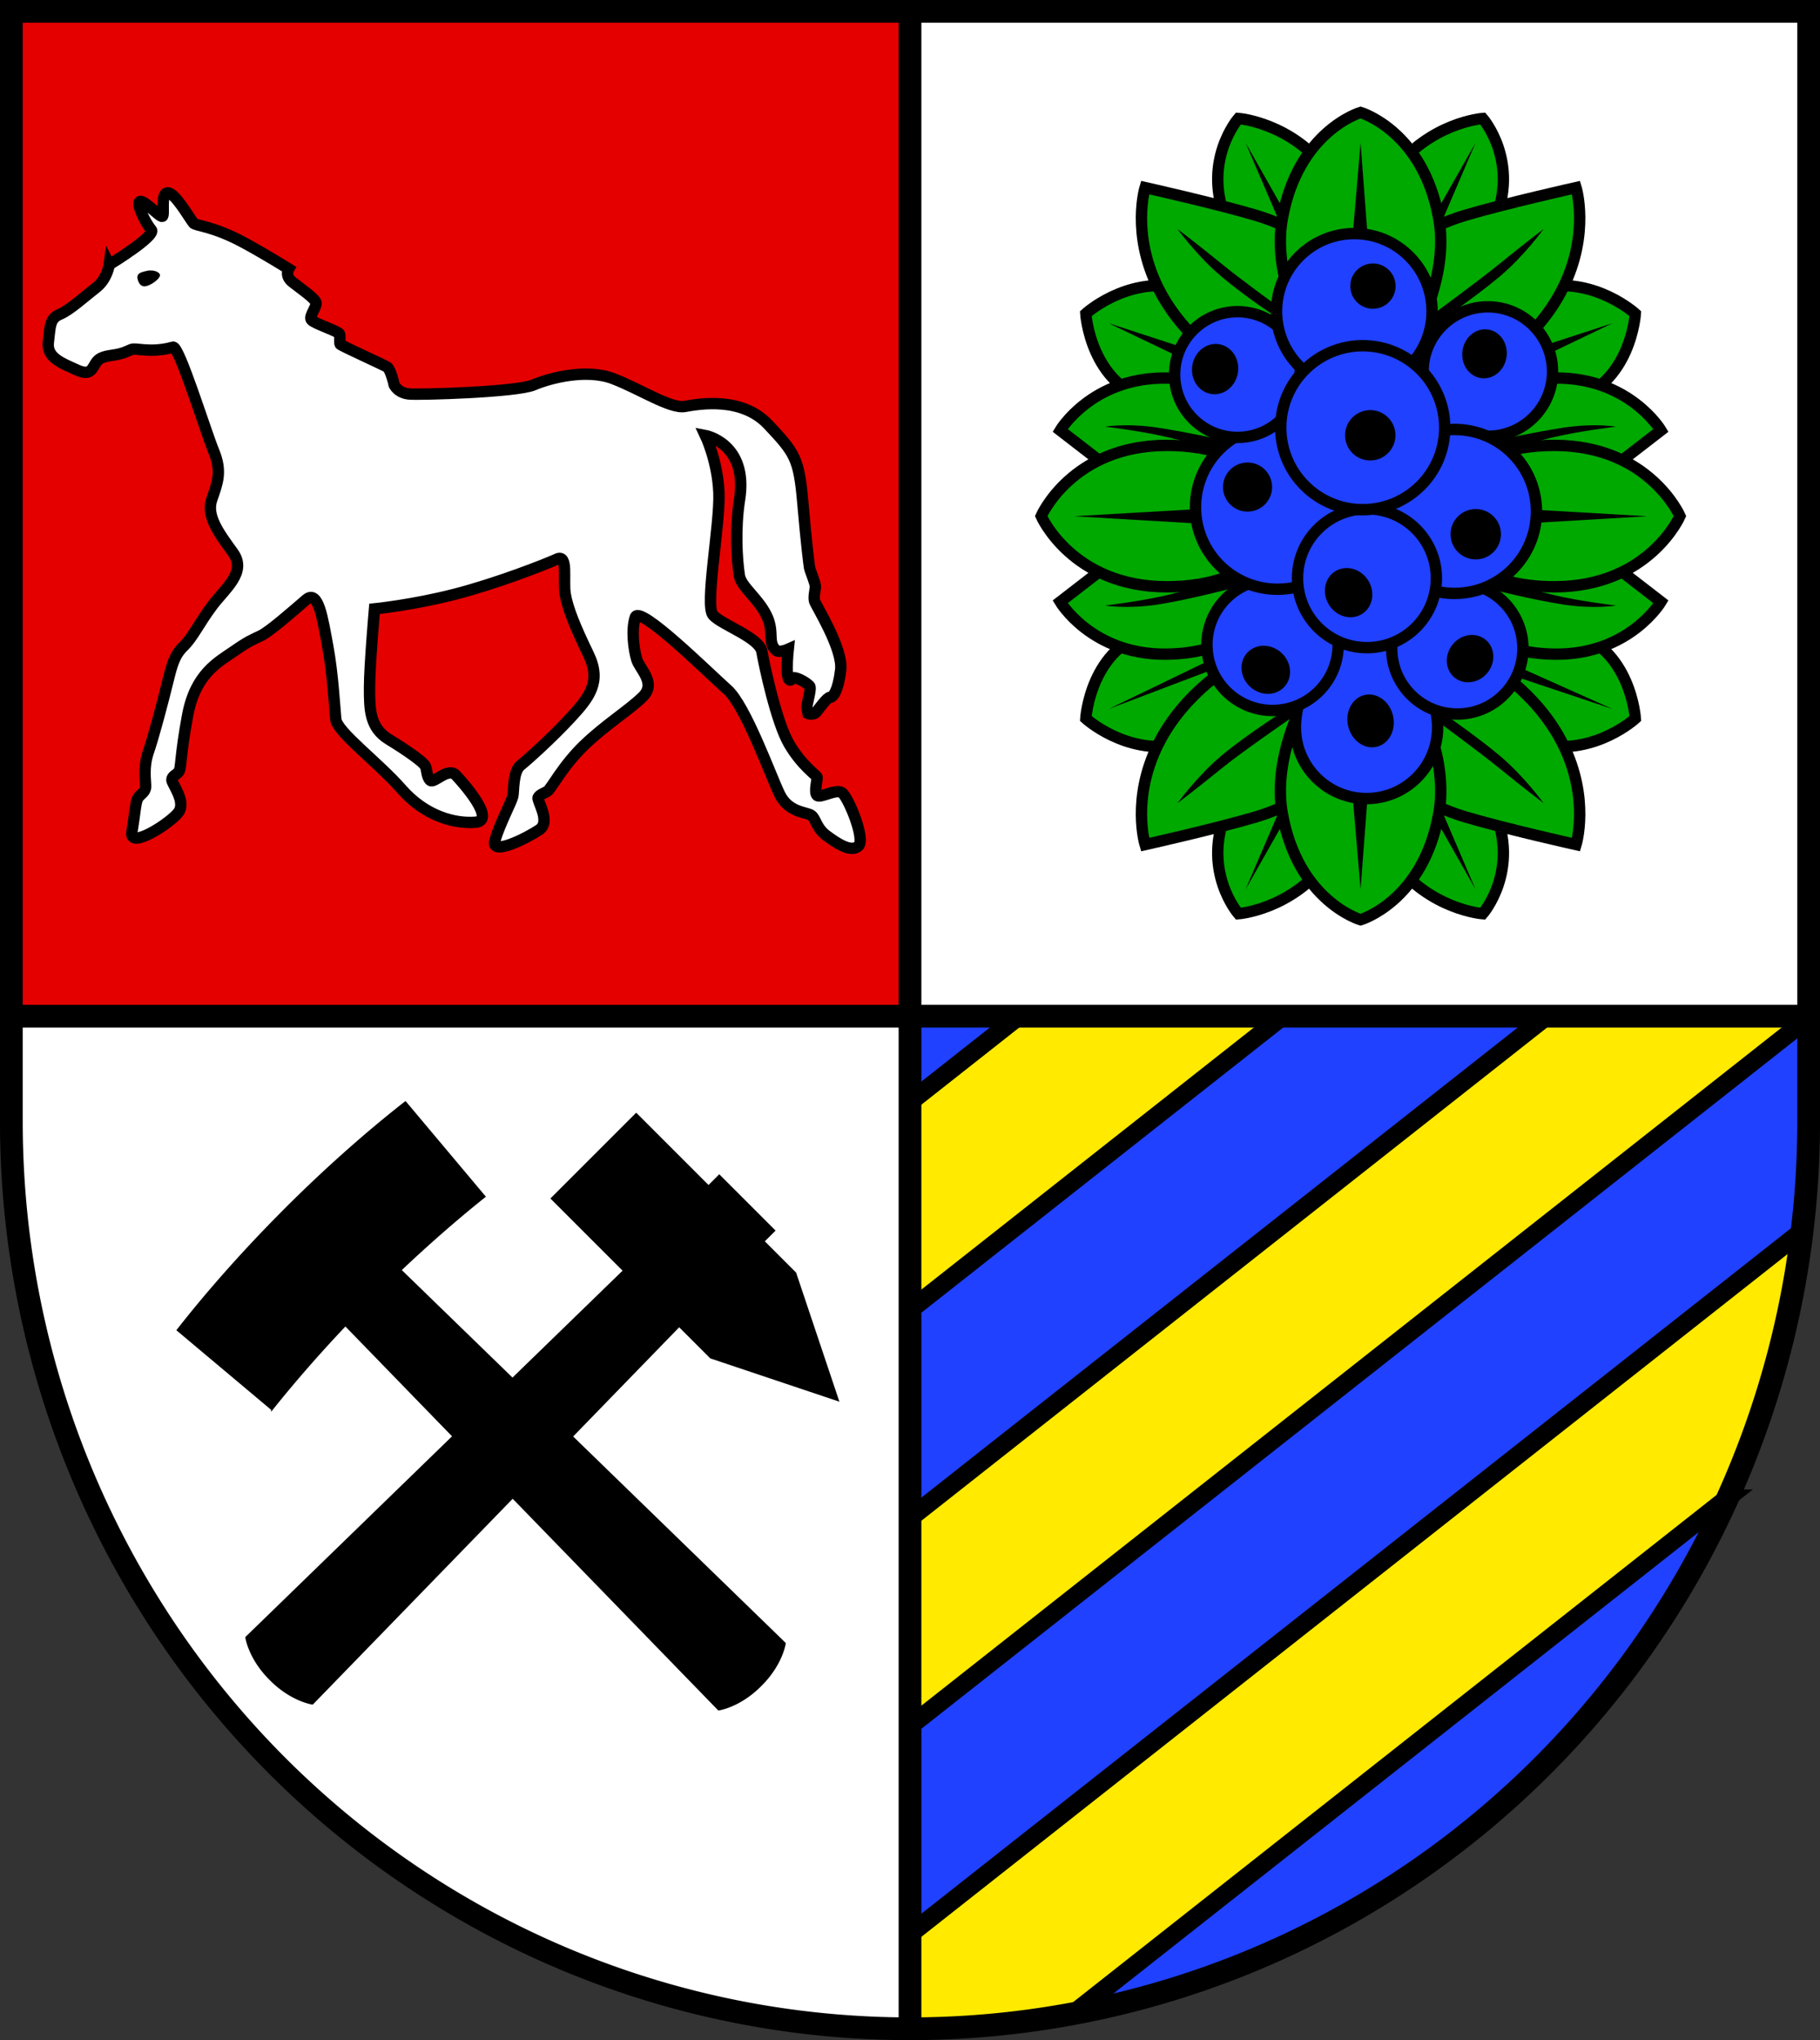 <?xml version="1.0" encoding="UTF-8" standalone="no"?>
<!-- Created with Inkscape (http://www.inkscape.org/) -->

<svg
   width="120.087mm"
   height="134.601mm"
   viewBox="0 0 120.087 134.601"
   version="1.1"
   id="svg5"
   inkscape:version="1.2.2 (732a01da63, 2022-12-09)"
   sodipodi:docname="DEU Grethem COA.svg"
   xmlns:inkscape="http://www.inkscape.org/namespaces/inkscape"
   xmlns:sodipodi="http://sodipodi.sourceforge.net/DTD/sodipodi-0.dtd"
   xmlns="http://www.w3.org/2000/svg"
   xmlns:svg="http://www.w3.org/2000/svg">
  <rect x="0" y="0" width="120.087" height="134.601" fill="#333333" stroke="none"/>
  <sodipodi:namedview
     id="namedview7"
     pagecolor="#9e9e9e"
     bordercolor="#666666"
     borderopacity="1.0"
     inkscape:showpageshadow="2"
     inkscape:pageopacity="0"
     inkscape:pagecheckerboard="0"
     inkscape:deskcolor="#8c8c8c"
     inkscape:document-units="mm"
     showgrid="false"
     inkscape:zoom="1.0521888"
     inkscape:cx="227.62076"
     inkscape:cy="255.18235"
     inkscape:current-layer="layer1" />
  <defs
     id="defs2" />
  <g
     inkscape:label="Ebene 1"
     inkscape:groupmode="layer"
     id="layer1"
     transform="translate(-515.079,-91.267)">
    <g
       id="g5423"
       transform="translate(466.547,26.611)">
      <path
         id="path2604"
         style="fill:#ffffff;fill-opacity:1;stroke:none;stroke-width:1.5;stroke-dasharray:none"
         d="m 49.282,65.406 v 73.258 a 59.294,59.844 0 0 0 59.294,59.844 59.294,59.844 0 0 0 59.294,-59.843 59.294,59.844 0 0 0 0,-5.2e-4 V 65.406 Z" />
      <path
         id="rect2923"
         style="fill:#e50000;fill-opacity:1;stroke:none;stroke-width:1.2;stroke-dasharray:none"
         d="M 49.282,65.406 V 131.702 H 108.576 V 65.406 Z" />
      <path
         id="rect2814"
         style="fill:#2041ff;fill-opacity:1;stroke:none;stroke-width:1.2;stroke-dasharray:none"
         d="m 108.576,131.702 v 66.806 a 59.294,59.844 0 0 0 59.294,-59.843 59.294,59.844 0 0 0 0,-5.2e-4 v -6.962 z" />
      <path
         id="rect2725"
         style="fill:#ffea00;fill-opacity:1;stroke:#000000;stroke-width:1.2;stroke-dasharray:none"
         d="m 9.394,175.096 -9.153,-9e-5 -8.496,10.78 31.327,1.9e-4 z m 27.354,21.559 -53.5,-5e-5 -8.496,10.78 75.497,-2.6e-4 0.068,-0.086 z m 4.39,21.56 -74.882,3.2e-4 -3.861,4.899 a 59.294,59.844 38.244 0 0 9.157,5.881 l 54.817,3.4e-4 a 59.294,59.844 38.244 0 0 14.769,-10.78 z"
         transform="rotate(-38.244)" />
      <path
         id="path2980"
         style="fill:none;fill-opacity:1;stroke:#000000;stroke-width:1.5;stroke-dasharray:none"
         d="m 49.282,65.406 v 73.258 a 59.294,59.844 0 0 0 59.294,59.844 59.294,59.844 0 0 0 59.294,-59.843 59.294,59.844 0 0 0 0,-5.2e-4 V 65.406 Z" />
      <path
         style="fill:none;fill-opacity:1;stroke:#000000;stroke-width:1.5;stroke-dasharray:none"
         d="m 108.576,65.406 4e-5,133.101"
         id="path2982" />
      <path
         style="fill:none;fill-opacity:1;stroke:#000000;stroke-width:1.5;stroke-dasharray:none"
         d="M 49.282,131.702 H 167.869"
         id="path2984" />
      <g
         id="g2068"
         transform="translate(-176.707,-14.382)">
        <g
           id="g1703"
           inkscape:transform-center-x="32.720339"
           inkscape:transform-center-y="13.71063"
           transform="matrix(1,0,0,-1,0,226.178)">
          <g
             id="g1691"
             inkscape:transform-center-x="-10.272357"
             inkscape:transform-center-y="15.470249"
             transform="matrix(-1,0,0,1,630.024,0)">
            <path
               style="fill:#00a900;fill-opacity:1;stroke:#000000;stroke-width:0.75;stroke-dasharray:none"
               d="m 314.029,93.796 c 0,0 1.075,-0.405 -1.16,-3.421 -2.419,-3.264 -5.919,-3.52 -5.919,-3.52 0,0 -2.497,2.871 -0.728,6.902 1.755,3.997 4.582,2.93 4.582,2.93 z"
               id="path1683"
               sodipodi:nodetypes="cscscc" />
            <path
               style="fill:#00a900;fill-opacity:1;stroke:#000000;stroke-width:0.75;stroke-dasharray:none"
               d="m 307.343,100.442 c 0,0 -1.215,-1.878 -4.405,-2.458 -3.461,-0.629 -6.056,1.75 -6.056,1.75 0,0 0.295,4.719 4.346,5.761 4.051,1.042 4.66,0.393 4.66,0.393 z"
               id="path1685"
               sodipodi:nodetypes="cscscc" />
            <path
               style="fill:#00a900;fill-opacity:1;stroke:#000000;stroke-width:0.75;stroke-dasharray:none"
               d="m 308.036,106.062 c 0,0 -1.729,-2.051 -5.877,-2.082 -4.891,-0.037 -6.967,3.453 -6.967,3.453 l 4.668,3.607 6.813,0.862 z"
               id="path1687"
               sodipodi:nodetypes="cscccc" />
            <path
               style="fill:#00a900;fill-opacity:1;stroke:#000000;stroke-width:0.75;stroke-dasharray:none"
               d="m 313.164,95.742 c 0,0 -2.399,-1.711 -5.054,-2.497 -2.655,-0.787 -7.315,-1.829 -7.315,-1.829 0,0 -0.924,3.009 0.846,6.587 1.77,3.579 5.113,5.388 5.113,5.388 l 5.132,-1.947 z"
               id="path1689" />
          </g>
          <g
             id="g1701">
            <path
               style="fill:#00a900;fill-opacity:1;stroke:#000000;stroke-width:0.75;stroke-dasharray:none"
               d="m 314.029,93.796 c 0,0 1.075,-0.405 -1.16,-3.421 -2.419,-3.264 -5.919,-3.52 -5.919,-3.52 0,0 -2.497,2.871 -0.728,6.902 1.755,3.997 4.582,2.93 4.582,2.93 z"
               id="path1693"
               sodipodi:nodetypes="cscscc" />
            <path
               style="fill:#00a900;fill-opacity:1;stroke:#000000;stroke-width:0.75;stroke-dasharray:none"
               d="m 307.343,100.442 c 0,0 -1.215,-1.878 -4.405,-2.458 -3.461,-0.629 -6.056,1.75 -6.056,1.75 0,0 0.295,4.719 4.346,5.761 4.051,1.042 4.66,0.393 4.66,0.393 z"
               id="path1695"
               sodipodi:nodetypes="cscscc" />
            <path
               style="fill:#00a900;fill-opacity:1;stroke:#000000;stroke-width:0.75;stroke-dasharray:none"
               d="m 308.036,106.062 c 0,0 -1.729,-2.051 -5.877,-2.082 -4.891,-0.037 -6.967,3.453 -6.967,3.453 l 4.668,3.607 6.813,0.862 z"
               id="path1697"
               sodipodi:nodetypes="cscccc" />
            <path
               style="fill:#00a900;fill-opacity:1;stroke:#000000;stroke-width:0.75;stroke-dasharray:none"
               d="m 313.164,95.742 c 0,0 -2.399,-1.711 -5.054,-2.497 -2.655,-0.787 -7.315,-1.829 -7.315,-1.829 0,0 -0.924,3.009 0.846,6.587 1.77,3.579 5.113,5.388 5.113,5.388 l 5.132,-1.947 z"
               id="path1699" />
          </g>
        </g>
        <g
           id="g1681">
          <g
             id="g1669"
             inkscape:transform-center-x="-10.272357"
             inkscape:transform-center-y="15.470249"
             transform="matrix(-1,0,0,1,630.024,0)">
            <path
               style="fill:#00a900;fill-opacity:1;stroke:#000000;stroke-width:0.75;stroke-dasharray:none"
               d="m 314.029,93.796 c 0,0 1.075,-0.405 -1.16,-3.421 -2.419,-3.264 -5.919,-3.52 -5.919,-3.52 0,0 -2.497,2.871 -0.728,6.902 1.755,3.997 4.582,2.93 4.582,2.93 z"
               id="path1661"
               sodipodi:nodetypes="cscscc" />
            <path
               style="fill:#00a900;fill-opacity:1;stroke:#000000;stroke-width:0.75;stroke-dasharray:none"
               d="m 307.343,100.442 c 0,0 -1.215,-1.878 -4.405,-2.458 -3.461,-0.629 -6.056,1.75 -6.056,1.75 0,0 0.295,4.719 4.346,5.761 4.051,1.042 4.66,0.393 4.66,0.393 z"
               id="path1663"
               sodipodi:nodetypes="cscscc" />
            <path
               style="fill:#00a900;fill-opacity:1;stroke:#000000;stroke-width:0.75;stroke-dasharray:none"
               d="m 308.036,106.062 c 0,0 -1.729,-2.051 -5.877,-2.082 -4.891,-0.037 -6.967,3.453 -6.967,3.453 l 4.668,3.607 6.813,0.862 z"
               id="path1665"
               sodipodi:nodetypes="cscccc" />
            <path
               style="fill:#00a900;fill-opacity:1;stroke:#000000;stroke-width:0.75;stroke-dasharray:none"
               d="m 313.164,95.742 c 0,0 -2.399,-1.711 -5.054,-2.497 -2.655,-0.787 -7.315,-1.829 -7.315,-1.829 0,0 -0.924,3.009 0.846,6.587 1.77,3.579 5.113,5.388 5.113,5.388 l 5.132,-1.947 z"
               id="path1667" />
          </g>
          <g
             id="g1659">
            <path
               style="fill:#00a900;fill-opacity:1;stroke:#000000;stroke-width:0.75;stroke-dasharray:none"
               d="m 314.029,93.796 c 0,0 1.075,-0.405 -1.16,-3.421 -2.419,-3.264 -5.919,-3.52 -5.919,-3.52 0,0 -2.497,2.871 -0.728,6.902 1.755,3.997 4.582,2.93 4.582,2.93 z"
               id="path1653"
               sodipodi:nodetypes="cscscc" />
            <path
               style="fill:#00a900;fill-opacity:1;stroke:#000000;stroke-width:0.75;stroke-dasharray:none"
               d="m 307.343,100.442 c 0,0 -1.215,-1.878 -4.405,-2.458 -3.461,-0.629 -6.056,1.75 -6.056,1.75 0,0 0.295,4.719 4.346,5.761 4.051,1.042 4.66,0.393 4.66,0.393 z"
               id="path1651"
               sodipodi:nodetypes="cscscc" />
            <path
               style="fill:#00a900;fill-opacity:1;stroke:#000000;stroke-width:0.75;stroke-dasharray:none"
               d="m 308.036,106.062 c 0,0 -1.729,-2.051 -5.877,-2.082 -4.891,-0.037 -6.967,3.453 -6.967,3.453 l 4.668,3.607 6.813,0.862 z"
               id="path1649"
               sodipodi:nodetypes="cscccc" />
            <path
               style="fill:#00a900;fill-opacity:1;stroke:#000000;stroke-width:0.75;stroke-dasharray:none"
               d="m 313.164,95.742 c 0,0 -2.399,-1.711 -5.054,-2.497 -2.655,-0.787 -7.315,-1.829 -7.315,-1.829 0,0 -0.924,3.009 0.846,6.587 1.77,3.579 5.113,5.388 5.113,5.388 l 5.132,-1.947 z"
               id="path1593" />
          </g>
        </g>
        <path
           style="fill:#00a900;fill-opacity:1;stroke:#000000;stroke-width:0.75;stroke-dasharray:none"
           d="m 319.902,112.291 c 0,0 1.693,-3.882 7.922,-3.867 6.23,0.015 8.263,4.664 8.263,4.664 0,0 -2.032,4.65 -8.263,4.664 -6.229,0.015 -7.922,-3.867 -7.922,-3.867 z"
           id="path1591"
           sodipodi:nodetypes="cscscc"
           inkscape:transform-center-x="-12.982466"
           inkscape:transform-center-y="29.180879" />
        <path
           style="fill:#00a900;fill-opacity:1;stroke:#000000;stroke-width:0.75;stroke-dasharray:none"
           d="m 310.122,112.291 c 0,0 -1.693,-3.882 -7.922,-3.867 -6.23,0.015 -8.263,4.664 -8.263,4.664 0,0 2.032,4.65 8.263,4.664 6.229,0.015 7.922,-3.867 7.922,-3.867 z"
           id="path1587"
           sodipodi:nodetypes="cscscc" />
        <path
           style="fill:#00a900;fill-opacity:1;stroke:#000000;stroke-width:0.75;stroke-dasharray:none"
           d="m 311.206,125.433 c 0,0 -1.994,3.678 -1.363,7.252 1.028,5.819 5.168,7.036 5.168,7.036 0,0 4.14,-1.217 5.168,-7.036 0.632,-3.574 -1.363,-7.252 -1.363,-7.252 z"
           id="path1527"
           sodipodi:nodetypes="cscscc" />
        <path
           style="fill:#00a900;fill-opacity:1;stroke:#000000;stroke-width:0.75;stroke-dasharray:none"
           d="m 311.206,100.745 c 0,0 -1.994,-3.678 -1.363,-7.252 1.028,-5.819 5.168,-7.036 5.168,-7.036 0,0 4.14,1.217 5.168,7.036 0.632,3.574 -1.363,7.252 -1.363,7.252 z"
           id="path1415"
           sodipodi:nodetypes="cscscc" />
        <path
           style="fill:#000000;stroke:none;stroke-width:0.75;stroke-dasharray:none"
           d="m 325.992,112.639 7.939,0.459 -8.023,0.473 z"
           id="path1871"
           sodipodi:nodetypes="cccc"
           inkscape:transform-center-x="-14.908253"
           inkscape:transform-center-y="-3.7015034" />
        <g
           id="g1359">
          <path
             id="circle1151"
             style="fill:#2041ff;fill-opacity:1;stroke:#000000;stroke-width:0.75"
             d="m 320.097,127.033 c 0,2.591 -2.101,4.692 -4.692,4.692 -2.591,0 -4.692,-2.101 -4.692,-4.692 0,-2.591 2.073,-6.388 4.664,-6.388 2.591,1e-5 4.72,3.797 4.72,6.388 z"
             sodipodi:nodetypes="sssss" />
          <circle
             style="fill:#2041ff;fill-opacity:1;stroke:#000000;stroke-width:0.75;stroke-dasharray:none"
             id="circle1132"
             cx="321.395"
             cy="121.818"
             r="4.33" />
          <circle
             style="fill:#2041ff;fill-opacity:1;stroke:#000000;stroke-width:0.75;stroke-dasharray:none"
             id="circle1130"
             cx="309.204"
             cy="121.582"
             r="4.33" />
          <path
             id="circle1027"
             style="fill:#2041ff;fill-opacity:1;stroke:#000000;stroke-width:0.75"
             d="m 327.679,103.552 c 0,2.359 -1.912,4.271 -4.271,4.271 -0.896,0 -2.256,0.252 -2.943,-0.219 -1.121,-0.77 -1.328,-2.589 -1.328,-4.051 0,-2.359 1.912,-4.271 4.271,-4.271 2.359,0 4.271,1.912 4.271,4.271 z"
             sodipodi:nodetypes="ssssss" />
          <circle
             style="fill:#2041ff;fill-opacity:1;stroke:#000000;stroke-width:0.75;stroke-dasharray:none"
             id="circle1031"
             cx="321.209"
             cy="112.781"
             r="5.409" />
          <circle
             style="fill:#2041ff;fill-opacity:1;stroke:#000000;stroke-width:0.75;stroke-dasharray:none"
             id="circle1029"
             cx="309.529"
             cy="112.505"
             r="5.409" />
          <circle
             style="fill:#2041ff;fill-opacity:1;stroke:#000000;stroke-width:0.75;stroke-dasharray:none"
             id="circle1025"
             cx="306.891"
             cy="103.749"
             r="4.148" />
          <circle
             style="fill:#2041ff;fill-opacity:1;stroke:#000000;stroke-width:0.75;stroke-dasharray:none"
             id="circle1021"
             cx="315.433"
             cy="117.188"
             r="4.581" />
          <circle
             style="fill:#2041ff;fill-opacity:1;stroke:#000000;stroke-width:0.75;stroke-dasharray:none"
             id="circle1019"
             cx="314.599"
             cy="99.58"
             r="5.131" />
          <circle
             style="fill:#2041ff;fill-opacity:1;stroke:#000000;stroke-width:0.75;stroke-dasharray:none"
             id="path913"
             cx="315.155"
             cy="107.256"
             r="5.409" />
          <circle
             style="fill:#000000;stroke:none;stroke-width:0.75;stroke-dasharray:none"
             id="path1154"
             cx="315.828"
             cy="97.915"
             r="1.494" />
          <circle
             style="fill:#000000;stroke:none;stroke-width:0.75;stroke-dasharray:none"
             id="circle1260"
             cx="315.651"
             cy="107.757"
             r="1.662" />
          <circle
             style="fill:#000000;stroke:none;stroke-width:0.75;stroke-dasharray:none"
             id="circle1262"
             cx="307.555"
             cy="111.173"
             r="1.62" />
          <circle
             style="fill:#000000;stroke:none;stroke-width:0.75;stroke-dasharray:none"
             id="circle1264"
             cx="322.612"
             cy="114.285"
             r="1.662" />
          <ellipse
             style="fill:#000000;stroke:none;stroke-width:0.75;stroke-dasharray:none"
             id="circle1266"
             cx="317.365"
             cy="56.984"
             rx="1.523"
             ry="1.662"
             transform="rotate(8.523)" />
          <ellipse
             style="fill:#000000;stroke:none;stroke-width:0.75;stroke-dasharray:none"
             id="ellipse1268"
             cx="334.628"
             cy="52.768"
             rx="1.467"
             ry="1.619"
             transform="matrix(0.989,0.15,-0.147,0.989,0,0)" />
          <ellipse
             style="fill:#000000;stroke:none;stroke-width:0.75;stroke-dasharray:none"
             id="ellipse1270"
             cx="113.283"
             cy="312.544"
             rx="1.523"
             ry="1.662"
             transform="rotate(-48.319)" />
          <ellipse
             style="fill:#000000;stroke:none;stroke-width:0.75;stroke-dasharray:none"
             id="ellipse1272"
             cx="201.56"
             cy="268.452"
             rx="1.523"
             ry="1.662"
             transform="rotate(-32.495)" />
          <ellipse
             style="fill:#000000;stroke:none;stroke-width:0.75;stroke-dasharray:none"
             id="ellipse1274"
             cx="-329.725"
             cy="-99.126"
             rx="1.481"
             ry="1.614"
             transform="matrix(-0.793,-0.609,-0.613,0.79,0,0)" />
          <ellipse
             style="fill:#000000;stroke:none;stroke-width:0.75;stroke-dasharray:none"
             id="ellipse1276"
             cx="-268.327"
             cy="213.55"
             rx="1.52"
             ry="1.753"
             transform="matrix(-0.956,0.293,0.277,0.961,0,0)" />
        </g>
        <path
           style="fill:#000000;stroke:none;stroke-width:0.75;stroke-dasharray:none"
           d="m 304.032,112.639 -7.939,0.459 8.023,0.473 z"
           id="path1761"
           sodipodi:nodetypes="cccc" />
        <path
           style="fill:#000000;stroke:none;stroke-width:0.75;stroke-dasharray:none"
           d="m 314.501,94.459 0.511,-6.002 0.456,6.015 z"
           id="path1873"
           sodipodi:nodetypes="cccc" />
        <path
           style="fill:#000000;stroke:none;stroke-width:0.75;stroke-dasharray:none"
           d="m 314.501,131.718 0.511,6.002 0.456,-6.015 z"
           id="path1875"
           sodipodi:nodetypes="cccc"
           inkscape:transform-center-x="24.137884"
           inkscape:transform-center-y="21.62405" />
        <g
           id="g1971">
          <g
             id="g1949">
            <path
               style="fill:#000000;stroke:none;stroke-width:0.75;stroke-dasharray:none"
               d="m 309.385,99.124 c 0,0 -2.239,-1.613 -3.615,-2.739 -1.377,-1.126 -2.836,-2.239 -2.836,-2.239 0,0 1.265,1.766 2.92,3.156 1.655,1.39 3.476,2.558 3.476,2.558 z"
               id="path1937" />
            <path
               style="fill:#000000;stroke:none;stroke-width:0.75;stroke-dasharray:none"
               d="m 309.593,93.52 -2.169,-5.061 2.475,4.366 z"
               id="path1939" />
            <path
               style="fill:#000000;stroke:none;stroke-width:0.75;stroke-dasharray:none"
               d="m 302.947,101.849 -4.561,-1.488 4.435,2.127 z"
               id="path1941" />
            <path
               style="fill:#000000;stroke:none;stroke-width:0.75;stroke-dasharray:none"
               d="m 305.937,108.078 c 0,0 -2.211,-0.501 -4.283,-0.82 -2.072,-0.32 -3.504,-0.07 -3.504,-0.07 0,0 2.378,0.278 4.185,0.709 1.808,0.431 3.17,0.862 3.17,0.862 z"
               id="path1943" />
          </g>
          <g
             id="g1959"
             inkscape:transform-center-x="-10.987201"
             inkscape:transform-center-y="14.701483"
             transform="matrix(-1,0,0,1,630.024,0)">
            <path
               style="fill:#000000;stroke:none;stroke-width:0.75;stroke-dasharray:none"
               d="m 310.205,99.75 c 0,0 -3.059,-2.239 -4.435,-3.365 -1.377,-1.126 -2.836,-2.239 -2.836,-2.239 0,0 1.265,1.766 2.92,3.156 1.655,1.39 4.296,3.184 4.296,3.184 z"
               id="path1951"
               sodipodi:nodetypes="cscscc" />
            <path
               style="fill:#000000;stroke:none;stroke-width:0.75;stroke-dasharray:none"
               d="m 309.593,93.52 -2.169,-5.061 2.475,4.366 z"
               id="path1953" />
            <path
               style="fill:#000000;stroke:none;stroke-width:0.75;stroke-dasharray:none"
               d="m 302.947,101.849 -4.561,-1.488 4.435,2.127 z"
               id="path1955" />
            <path
               style="fill:#000000;stroke:none;stroke-width:0.75;stroke-dasharray:none"
               d="m 305.937,108.078 c 0,0 -2.211,-0.501 -4.283,-0.82 -2.072,-0.32 -3.504,-0.07 -3.504,-0.07 0,0 2.378,0.278 4.185,0.709 1.808,0.431 3.17,0.862 3.17,0.862 z"
               id="path1957" />
          </g>
        </g>
        <g
           id="g1993"
           inkscape:transform-center-x="36.889036"
           inkscape:transform-center-y="14.479396"
           transform="matrix(1,0,0,-1,0,226.178)">
          <g
             id="g1981">
            <path
               style="fill:#000000;stroke:none;stroke-width:0.75;stroke-dasharray:none"
               d="m 310.525,99.833 c 0,0 -3.379,-2.322 -4.755,-3.448 -1.377,-1.126 -2.836,-2.239 -2.836,-2.239 0,0 1.265,1.766 2.92,3.156 1.655,1.39 4.616,3.268 4.616,3.268 z"
               id="path1973"
               sodipodi:nodetypes="cscscc" />
            <path
               style="fill:#000000;stroke:none;stroke-width:0.75;stroke-dasharray:none"
               d="m 309.593,93.52 -2.169,-5.061 2.475,4.366 z"
               id="path1975" />
            <path
               style="fill:#000000;stroke:none;stroke-width:0.75;stroke-dasharray:none"
               d="m 305.152,102.929 -6.765,-2.567 6.64,3.207 z"
               id="path1977"
               sodipodi:nodetypes="cccc" />
            <path
               style="fill:#000000;stroke:none;stroke-width:0.75;stroke-dasharray:none"
               d="m 306.986,108.44 c 0,0 -3.261,-0.862 -5.332,-1.182 -2.072,-0.32 -3.504,-0.07 -3.504,-0.07 0,0 2.378,0.278 4.185,0.709 1.808,0.431 4.22,1.224 4.22,1.224 z"
               id="path1979"
               sodipodi:nodetypes="cscscc" />
          </g>
          <g
             id="g1991"
             inkscape:transform-center-x="-10.987201"
             inkscape:transform-center-y="14.701483"
             transform="matrix(-1,0,0,1,630.024,0)">
            <path
               style="fill:#000000;stroke:none;stroke-width:0.75;stroke-dasharray:none"
               d="m 310.205,99.75 c 0,0 -3.059,-2.239 -4.435,-3.365 -1.377,-1.126 -2.836,-2.239 -2.836,-2.239 0,0 1.265,1.766 2.92,3.156 1.655,1.39 4.296,3.184 4.296,3.184 z"
               id="path1983"
               sodipodi:nodetypes="cscscc" />
            <path
               style="fill:#000000;stroke:none;stroke-width:0.75;stroke-dasharray:none"
               d="m 309.593,93.52 -2.169,-5.061 2.475,4.366 z"
               id="path1985" />
            <path
               style="fill:#000000;stroke:none;stroke-width:0.75;stroke-dasharray:none"
               d="m 304.54,102.419 -6.153,-2.058 6.028,2.698 z"
               id="path1987"
               sodipodi:nodetypes="cccc" />
            <path
               style="fill:#000000;stroke:none;stroke-width:0.75;stroke-dasharray:none"
               d="m 306.33,108.245 c 0,0 -2.604,-0.668 -4.676,-0.988 -2.072,-0.32 -3.504,-0.07 -3.504,-0.07 0,0 2.378,0.278 4.185,0.709 1.808,0.431 3.563,1.029 3.563,1.029 z"
               id="path1989"
               sodipodi:nodetypes="cscscc" />
          </g>
        </g>
      </g>
      <g
         id="g2402"
         transform="translate(-180.813,-16.87)">
        <path
           style="fill:#ffffff;fill-opacity:1;stroke:#000000;stroke-width:0.75;stroke-dasharray:none"
           d="m 236.554,98.987 c 0,0 3.127,-1.907 2.773,-2.301 -0.354,-0.393 -1.042,-1.77 -0.747,-1.868 0.295,-0.098 1.298,1.042 1.475,0.983 0.177,-0.059 -0.138,-1.553 0.354,-1.553 0.492,0 1.367,1.563 1.701,1.996 0.147,0.19 1.278,0.167 3.431,1.347 1.417,0.776 2.851,1.671 2.851,1.671 0,0 -0.275,0.452 0.236,0.865 0.511,0.413 1.553,1.101 1.573,1.396 0.02,0.295 -0.472,0.865 -0.315,1.101 0.157,0.236 1.829,0.767 1.868,0.944 0.039,0.177 -0.02,0.57 0.039,0.669 0.059,0.098 2.91,1.376 3.107,1.514 0.197,0.138 0.433,1.023 0.433,1.101 0,0.079 0.275,0.61 1.023,0.669 0.747,0.059 7.076,-0.124 8.188,-0.597 1.112,-0.473 3.504,-1.085 5.256,-0.417 1.752,0.667 3.782,2.002 4.727,1.835 0.945,-0.167 3.754,-0.667 5.506,1.196 1.752,1.863 2.03,2.225 2.28,5.117 0.25,2.892 0.417,4.116 0.445,4.31 0.028,0.195 0.389,1.029 0.389,1.251 0,0.222 -0.139,0.695 -0.056,0.973 0.083,0.278 1.891,3.142 1.724,4.533 -0.167,1.39 -0.501,1.808 -0.695,1.808 -0.195,0 -0.667,0.667 -0.89,0.945 -0.222,0.278 -0.57,0.125 -0.57,0.125 0,0 -0.088,-0.349 -0.07,-0.487 0.056,-0.417 0.306,-1.188 0.167,-1.335 -0.25,-0.264 -0.989,-0.654 -1.112,-0.501 -0.57,0.709 -0.292,-1.919 -0.292,-1.919 0,0 -0.594,0.263 -0.806,0.07 -0.601,-0.548 -0.07,-1.21 -0.653,-2.35 -0.584,-1.14 -1.652,-1.844 -1.766,-2.586 -0.167,-1.085 -0.285,-3.11 0.014,-5.006 0.584,-3.699 -2.252,-4.227 -2.252,-4.227 0,0 0.806,1.696 0.89,3.782 0.083,2.086 -0.946,7.425 -0.389,8.065 0.556,0.64 3.059,1.474 3.226,2.419 0.167,0.945 0.945,4.616 1.78,6.062 0.834,1.446 1.835,2.086 1.863,2.225 0.028,0.139 -0.222,1.001 0,1.196 0.222,0.195 1.237,-0.459 1.641,-0.181 0.403,0.278 1.571,3.073 1.085,3.518 -0.487,0.445 -1.404,-0.167 -2.1,-0.681 -0.695,-0.514 -0.695,-1.098 -1.001,-1.335 -0.306,-0.236 -1.502,-0.167 -2.1,-1.404 -0.598,-1.237 -2.248,-5.837 -3.447,-6.899 -1.199,-1.062 -5.801,-5.624 -6.076,-4.778 -0.275,0.846 -0.098,2.143 0.098,2.792 0.197,0.649 1.317,1.553 0.393,2.458 -0.924,0.905 -2.419,1.809 -3.854,3.186 -1.435,1.376 -2.183,2.891 -2.438,3.048 -0.256,0.157 -0.511,0.216 -0.61,0.413 -0.098,0.197 0.865,1.593 0.079,2.124 -0.787,0.531 -3.244,1.789 -2.93,0.708 0.315,-1.081 1.101,-2.556 1.18,-2.91 0.079,-0.354 0,-1.632 0.511,-2.045 0.511,-0.413 2.045,-1.789 3.304,-3.146 1.258,-1.357 2.045,-2.379 1.18,-4.169 -0.865,-1.789 -1.376,-3.028 -1.534,-3.972 -0.157,-0.944 0.216,-2.674 -0.551,-2.32 -0.767,0.354 -3.992,1.612 -6.745,2.32 -2.753,0.708 -5.29,0.964 -5.29,0.964 0,0 -0.329,3.774 -0.329,5.192 0,1.418 0,2.642 1.279,3.42 1.279,0.779 2.252,1.488 2.392,1.738 0.139,0.25 0.083,0.723 0.334,0.959 0.25,0.236 1.168,-0.89 1.696,-0.334 0.528,0.556 2.67,2.989 1.293,3.101 -1.377,0.111 -3.323,-0.403 -4.88,-2.183 -1.557,-1.78 -4.262,-3.773 -4.341,-4.619 -0.079,-0.846 -0.197,-3.028 -0.531,-4.818 -0.334,-1.789 -0.61,-3.756 -1.416,-3.068 -0.806,0.688 -2.379,2.084 -2.989,2.379 -0.61,0.295 -0.787,0.334 -1.809,1.042 -1.023,0.708 -2.517,1.475 -3.028,4.208 -0.511,2.733 -0.413,3.52 -0.59,3.736 -0.177,0.216 -0.452,0.275 -0.452,0.531 0,0.256 0.964,1.435 0.433,2.143 -0.531,0.708 -3.264,2.478 -3.068,1.298 0.197,-1.18 0.236,-1.986 0.393,-2.242 0.157,-0.256 0.492,-0.374 0.511,-0.728 0.02,-0.354 -0.177,-1.278 0.177,-2.301 0.354,-1.023 0.964,-3.343 1.258,-4.542 0.295,-1.199 0.452,-1.848 1.062,-2.438 0.61,-0.59 1.023,-1.514 1.888,-2.674 0.865,-1.16 2.32,-2.222 1.376,-3.52 -0.944,-1.298 -1.77,-2.419 -1.396,-3.5 0.374,-1.081 0.688,-1.829 0.138,-3.166 -0.551,-1.337 -2.301,-7 -2.694,-6.882 -0.393,0.118 -0.968,0.21 -1.538,0.196 -0.57,-0.014 -0.89,-0.083 -1.085,-0.07 -0.195,0.014 -0.417,0.209 -0.973,0.334 -0.556,0.125 -1.098,0.097 -1.418,0.473 -0.32,0.375 -0.334,1.029 -1.335,0.57 -1.001,-0.459 -2.002,-0.806 -1.877,-1.835 0.125,-1.029 0.083,-1.557 0.751,-1.835 0.667,-0.278 1.669,-1.196 2.405,-1.766 0.737,-0.57 0.862,-1.513 0.862,-1.513 z"
           id="path2124"
           sodipodi:nodetypes="csssssscssssssssssssssssssscssscsssscsssssssssssssssssssssssssssc" />
        <path
           style="fill:#000000;fill-opacity:1;stroke:#000000;stroke-width:0.01;stroke-dasharray:none"
           d="m 239.892,99.646 c -0.076,-0.208 -0.487,-0.356 -0.983,-0.216 -0.254,0.072 -0.646,0.134 -0.433,0.654 0.191,0.466 0.534,0.351 0.86,0.172 0.262,-0.144 0.615,-0.445 0.555,-0.61 z"
           id="path2398"
           sodipodi:nodetypes="sssss" />
      </g>
      <path
         id="path2462"
         style="fill:#000000;fill-opacity:1;stroke:#000000;stroke-width:0.11;stroke-dasharray:none"
         d="m 67.328,144.458 a 6.396,24.861 45 0 0 -7.084,7.955 l 6.232,5.233 a 6.396,24.861 45 0 1 4.846,-5.551 l 7.114,7.326 -13.663,13.268 c 0,0 0.196,1.396 1.598,2.778 1.382,1.402 2.778,1.598 2.778,1.598 l 13.211,-13.604 13.589,13.993 c 0,0 1.396,-0.196 2.778,-1.598 1.402,-1.382 1.597,-2.777 1.597,-2.777 l -14.052,-13.647 7.074,-7.284 2.082,2.082 3.6e-4,3.6e-4 8.402,2.818 -2.818,-8.402 -3.6e-4,-3.6e-4 -2.091,-2.091 0.708,-0.708 -3.638,-3.638 -0.708,0.708 -4.772,-4.772 -5.584,5.584 4.763,4.763 -7.341,7.129 -7.384,-7.17 a 6.396,24.861 45 0 1 5.55,-4.847 l -5.233,-6.232 a 6.396,24.861 45 0 0 -7.955,7.085 z" />
    </g>
  </g>
</svg>
